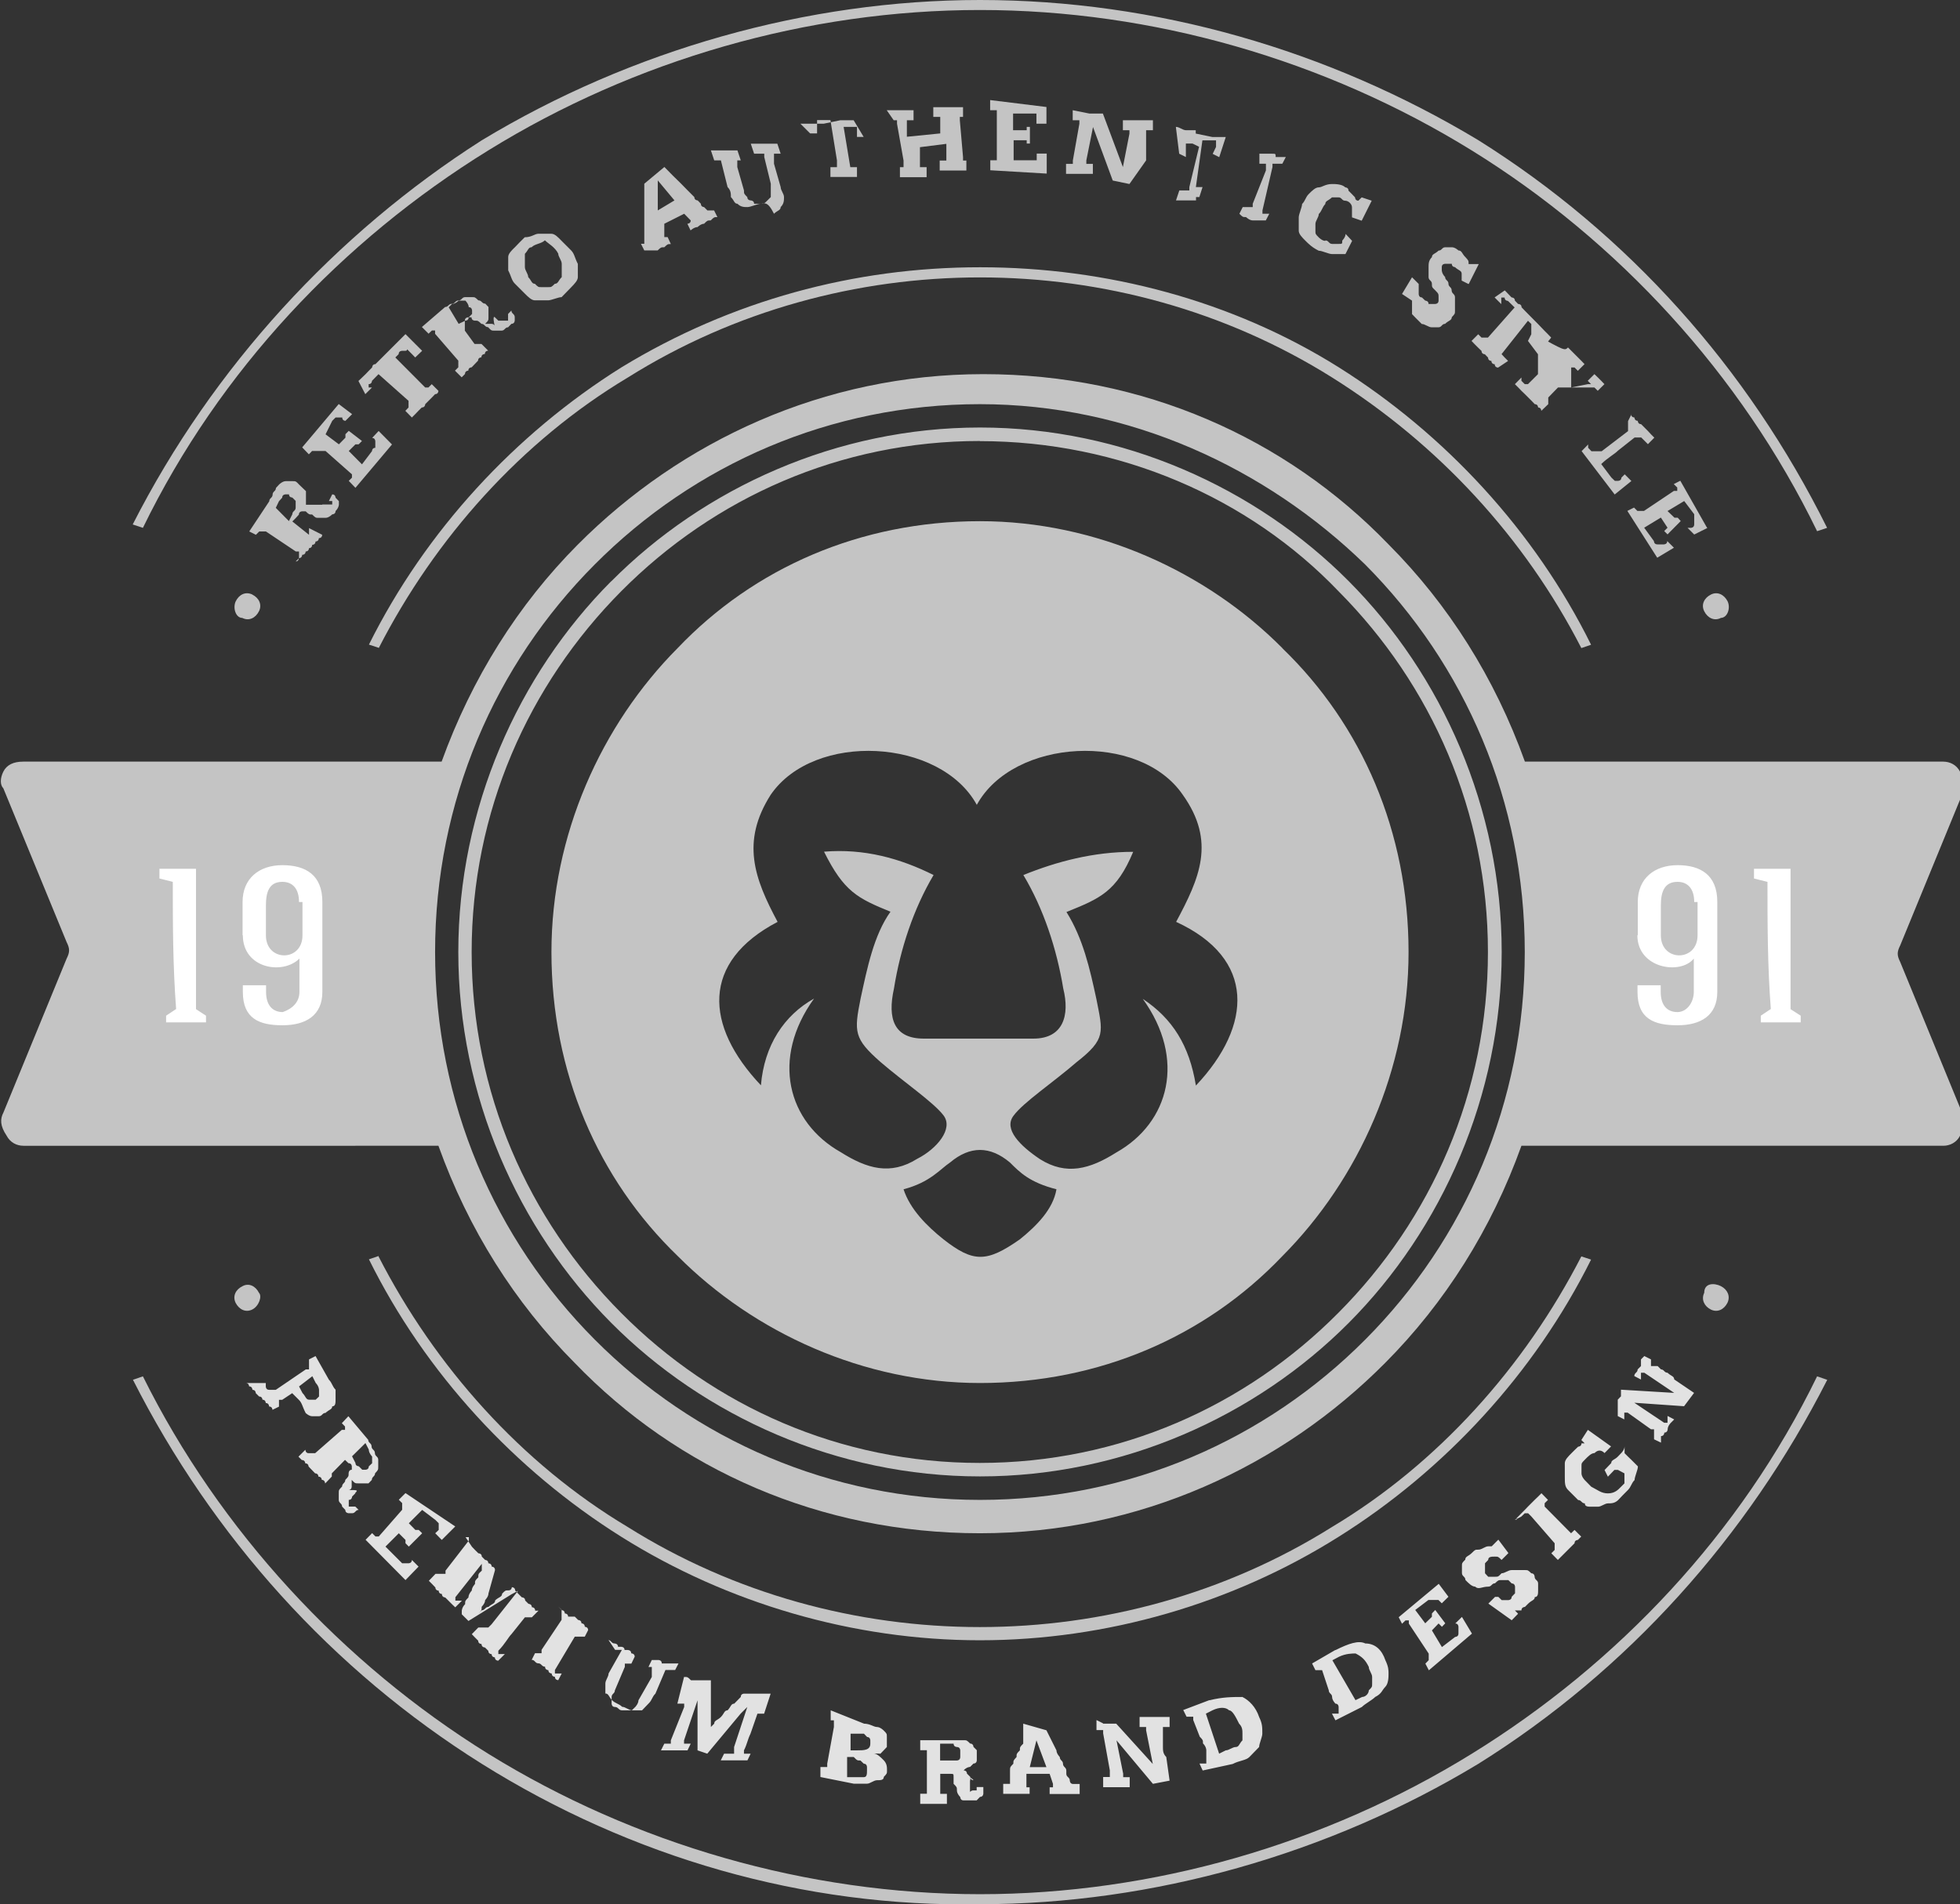 <svg xmlns="http://www.w3.org/2000/svg" width="141" height="137" fill="none"><rect width="100%" height="100%" fill="#333333" stroke="none"/><g clip-path="url(#a)"><path fill="#C4C4C4" fill-rule="evenodd" d="M70.5 29.08c-10.75 0-20.55 4.33-27.72 11.54C35.6 47.82 31.3 57.68 31.3 68.5s4.3 20.67 11.48 27.88c7.17 7.2 16.97 11.54 27.72 11.54s20.55-4.33 27.72-11.54c7.17-7.2 11.47-17.06 11.47-27.88s-4.3-20.67-11.48-27.88c-7.17-6.97-16.97-11.54-27.72-11.54zM1.67 54.8h30.1c2.17-6 5.5-11.3 9.8-15.62 7.42-7.45 17.7-12.26 29.17-12.26 11.47 0 21.75 4.57 29.16 12.26 4.3 4.32 7.64 9.6 9.8 15.62h30.1c.48 0 .96.24 1.2.72s.24.96.24 1.44l-4.54 11.06c-.24.48-.24.72 0 1.2l4.54 11.06c.24.48.24.96-.24 1.44-.24.48-.72.72-1.2.72h-30.35c-2.15 6-5.5 11.3-9.8 15.62-7.4 7.45-17.68 12.26-29.15 12.26-11.47 0-21.75-4.56-29.16-12.26-4.3-4.32-7.64-9.6-9.8-15.62H1.68c-.48 0-.95-.24-1.2-.72C0 81 0 80.52.25 80.04l4.54-11.06c.24-.48.24-.72 0-1.2L.24 56.72c-.24-.24-.24-.72 0-1.2s.72-.72 1.43-.72z" clip-rule="evenodd"/><path fill="#C4C4C4" d="M70.5 31.73c-10.04 0-19.12 4.08-25.8 10.8C38 49.28 33.93 58.42 33.93 68.5c0 10.1 4.06 19.23 10.75 25.96 6.68 6.73 15.76 10.8 25.8 10.8 10.04 0 19.12-4.07 25.8-10.8 6.7-6.73 10.76-15.87 10.76-25.96 0-10.1-4.06-19.23-10.75-25.96-6.44-6.73-15.76-10.8-25.8-10.8zm-26.53 10.1c6.7-6.74 16.25-11.07 26.53-11.07 10.28 0 19.84 4.33 26.53 11.06 6.7 6.73 11 16.34 11 26.68 0 10.33-4.3 19.95-11 26.68s-16.25 11.05-26.53 11.05c-10.28 0-19.84-4.32-26.53-11.05-6.7-6.73-11-16.35-11-26.68 0-10.34 4.3-19.95 11-26.68zM23.18 36.3h.48s0 0 .24 0v-.25s0 0-.24 0l.24-.48c.24 0 .24.24.24.24l.24.25v.24s0 .23-.24.47c0 .24-.24.24-.24.24s-.24.25-.48.25-.24 0-.48 0-.24 0-.48-.24c-.23 0-.23 0-.47-.23-.25 0-.25 0-.25 0s-.24 0-.24.24l-.23.25-.24.24 1.2.96s0 0 0-.24v-.24l.95.48s0 .24-.24.24c0 0 0 .24-.24.24 0 0 0 .24-.24.24 0 0 0 .24-.23.24 0 0 0 .24-.24.24 0 0 0 .24-.25.24 0 0 0 .24-.24.24 0 0 0 .24-.23.24l.24-.24v-.24s0 0 0-.24c0 0 0 0-.23 0l-2.15-1.44s0 0-.24 0c0 0 0 0-.24 0 0 0 0 0-.24.24l-.48-.24 1.44-2.17c0-.24.24-.24.24-.48s.24-.24.24-.48l.23-.25s.24-.24.48-.24.24 0 .48 0 .24 0 .48.25l.25.24.24.23s0 .24 0 .48c0 .25 0 .25 0 .5h.7s.24 0 .48 0zm-2.4 1.2l.25-.5c0-.23.24-.23.24-.47v-.49l-.24-.24s-.24 0-.24-.23h-.25s-.24 0-.24.24l-.23.25-.23.48.95.96zM24.38 29.08l.95.72-.48.48s-.23 0-.23-.24c0 0 0 0-.24 0 0 0 0 0-.24 0 0 0 0 0-.24.24l-.48.97.96.72.47-.48s0 0 0-.25l.24-.24.95.73-.24.24h-.23l-.48.48.95.96.72-.95s0-.24.24-.24c0 0 0 0 0-.23 0 0 0 0 0-.24 0 0 0-.24-.23-.24l.47-.5.96.97-2.63 3.12-.48-.5.23-.23s0 0 0-.24l-1.9-1.68s0 0-.25 0c0 0 0 0-.24 0 0 0 0 0-.24 0 0 0 0 0-.24 0l-.23.24-.48-.5 2.63-3.12zM25.8 27.4c.25-.24.25-.24.5-.48l.23-.24.24-.24s0-.24.24-.24c0 0 0 0 .24-.24l.96-.96.24-.24.24-.24.24-.24.24-.24 1.2 1.2-.5.48-.23-.24s0 0-.24-.24 0 0-.24 0c0 0 0 0-.24 0 0 0-.24 0-.24.24l-.24.24 2.15 2.16s0 0 .23 0l.24-.24.48.48s0 .24-.24.24c0 0 0 0-.23.24l-.24.24-.24.24s0 .24-.25.24l-.24.24-.23.24-.24.24-.47-.48.23-.24s0 0 0-.24c0 0 0 0 0-.24l-2.16-1.92-.47.48s0 .24-.24.24c0 0 0 0 0 .24 0 0 0 0 .24 0l-.48.48-.5-.96zM35.6 22.83l.25.24h.24s0 0 .23 0c0 0 0 0 .23 0 0 0 0 0 0-.24v-.24l.24-.25c0 .24.24.24.24.48s0 .24 0 .24 0 .24-.24.24l-.24.25c-.23 0-.23.24-.47.24-.25 0-.25 0-.5 0-.23 0-.23 0-.47-.25-.24 0-.24-.24-.48-.24-.24-.23-.24-.23-.48-.23 0 0-.23 0-.23-.24h-.24s-.24 0-.24.24v.72l.7.96s0 0 .25 0h.25l.48.48s-.24 0-.24.24c0 0-.25 0-.25.24 0 0-.24 0-.24.24l-.23.24-.23.24s-.24 0-.24.24c0 0-.24 0-.24.24 0 0 0 0-.24.24l-.48-.48.24-.24s0 0 0-.24c0 0 0 0 0-.24l-1.67-1.93s0 0 0-.24c0 0 0 0-.23 0 0 0 0 0-.24.23l-.48-.48 1.67-1.44c.24 0 .24-.23.48-.23s.24-.24.48-.24.24-.24.48-.24.24 0 .48 0c.23 0 .23 0 .47.23.25 0 .25.24.5.24l.23.24v.25c0 .24 0 .24 0 .48s0 .24-.24.48h.47s.24 0 .24.25c-.23-.96 0-.72 0-.72zM33 23.3l.48-.23c.24 0 .24-.24.24-.24l.24-.24v-.25s0-.24-.24-.24c0-.23-.24-.47-.24-.47h-.48s-.24.24-.48.24l-.24.24.72 1.2zM37.76 17.07c.48 0 .72-.25.96-.25.23 0 .7 0 .95 0 .24 0 .48.25.72.5.23.23.47.47.7.7.24.25.24.5.48.97 0 .23 0 .7 0 .95 0 .24-.24.48-.47.72-.23.24-.47.48-.7.72-.25 0-.73.23-.97.23s-.7 0-.95 0c-.24 0-.48-.24-.72-.48s-.48-.48-.72-.72-.24-.48-.48-.96c0-.24 0-.48 0-.96 0-.23.24-.47.48-.7.24-.25.48-.5.72-.73zm.48.72c-.24 0-.24.23-.48.47 0 .24 0 .24 0 .48s0 .48 0 .48c0 .24.24.48.24.72.24.24.24.48.48.48.24.24.24.24.47.24.24 0 .24 0 .48 0s.24 0 .48-.24c.25 0 .25-.24.5-.48 0-.24 0-.24 0-.48s0-.48 0-.48c0-.25-.25-.5-.25-.73-.24-.48-.72-.72-.96-.96-.25.25-.72.25-.96.5zM47.8 12.02c.47.48.7.72 1.2 1.2.23.24.23.24.47.48.24.24.24.24.48.48 0 .24.24.24.24.24l.23.24c0 .24.23.24.23.24l.24.24s0 0 .24 0h.24l.24.48c-.24 0-.24 0-.48.24-.24 0-.24 0-.48.24-.23 0-.47.24-.47.24-.25 0-.5.24-.5.24l-.23-.48s.24 0 .24-.24l-.47-.48-1.43.72s0 0 0 .24v.72s0 0 .24 0l.23.5c-.23 0-.23 0-.47.23-.24 0-.24 0-.48.23h-.96l-.24-.48h.24s0 0 0-.24v-.24s0-.24 0-.48 0-.24 0-.48 0-.24 0-.48 0-.24 0-.48 0-.24 0-.48 0-.24 0-.48v-.96l1.44-1.2zm-.48 3.12l1.2-.72-1.2-1.44v2.16zM51.14 10.82c.24 0 .24 0 .48 0h1.43l.24.72h-.25s0 0 0 .24c0 0 0 0 0 .24l.48 1.68c0 .24 0 .24.24.48 0 .24.24.24.24.24s.25 0 .25.24c.24 0 .24 0 .48 0s.24 0 .48-.24l.24-.24s0-.24 0-.48 0-.24 0-.48l-.47-1.92s0 0 0-.24c0 0 0 0-.24 0 0 0 0 0-.24 0h-.25l-.24-.72s0 0 .25 0h.71s0 0 .23 0h.72l.24.72h-.48s0 0 0 .24c0 0 0 0 0 .24 0 0 0 0 0 .24l.48 1.68c0 .24.24.48.24.72s0 .48-.24.72c0 .24-.24.24-.48.48-.48-.96-.7-.72-.95-.72-.24 0-.72.24-.96.24s-.48 0-.72-.24c-.23 0-.23-.24-.47-.48 0-.24 0-.48-.24-.72l-.48-1.92s0 0-.24 0h-.24l-.24-.72zM57.6 8.9c.23 0 .47 0 .7 0h.96l1.2-.25h.95l.72 1.2h-.48v-.72s0 0-.24 0h-.72l.48 2.9s0 0 .24 0h.24v.7h-1.91v-.7h.47s0 0 0-.25c0 0 0 0 0-.24l-.47-2.9h-.72s0 0-.24 0c0 0 0 0 0 .25 0 0 0 0 0 .23 0 0 0 0 0 .24 0 0 0 0 0 .24h-.5l-.7-.7zM63.8 7.93c.25 0 .25 0 0 0 .25 0 .5 0 .5 0h.46s0 0 .24 0h.72v.72h-.48s0 0 0 .24v.95l2.4-.24v-.95s0 0 0-.24c0 0 0 0-.25 0h-.25v-.7c.24 0 .48 0 .72 0s.48 0 .48 0 0 0 .24 0h.7v.7h-.23s0 0 0 .25l.23 2.65v.24h.24v.72h-.95c-.25 0-.5 0-.5 0-.23 0-.23 0-.47 0v-.72h.48s0 0 0-.24v-.96l-1.9.24v1.44s0 0 .24 0h.24v.72h-1.92v-.72H65s0 0 0-.24c0 0 0 0 0-.24l-.47-2.65s0 0 0-.25h-.24l-.5-.72zM75.28 7.7v1.2h-.72V8.4s0 0 0-.23c0 0 0 0-.24 0h-1.44v1.2h.73s0 0 .25 0c0 0 0 0 0-.24h.23v1.2h-.23v-.24s0 0-.24 0h-.7v1.44h1.42s0 0 .24 0c0 0 0 0 0-.24v-.24h.72v1.44l-4.06-.24v-.72h.24s0 0 .23 0c0 0 0 0 0-.24 0 0 0 0 0-.24V8.4s0 0 0-.23c0 0 0 0 0-.24 0 0 0 0-.24 0h-.24V7.2l4.06.5zM78.4 8.17c.23 0 .23 0 0 0 .23 0 .23 0 .46 0h.24s0 0 .24 0l1.44 3.85.47-2.4s0 0 0-.25c0 0 0 0-.23 0h-.24v-.72c.24 0 .24 0 .47 0 .24 0 .24 0 .48 0 0 0 0 0 .24 0 0 0 0 0 .24 0 0 0 0 0 .25 0 .24 0 .24 0 .48 0v.72h-.49s0 0 0 .24c0 0 0 0 0 .25 0 0 0 .24 0 .48s0 .5 0 .5c0 .23 0 .47 0 .7l-1.2 1.7-1.2-.25-1.42-3.85-.48 2.4v.25s0 0 .24 0h.23v.72c-.24 0-.24 0-.48 0s-.24 0-.48 0h-.97v-.72h.49s0 0 0-.24l.47-2.65v-.25s0 0-.24 0h-.24v-.72l1.2.24zM84.6 9.13c.24 0 .48.24.72.24h.7c0 .24 0 .24 0 .24l1.2.25h.96l-.47 1.45-.47-.24.24-.5v-.23s0 0 0-.24c0 0 0 0-.24 0h-.74l-.47 3.36s0 0 .24 0h.24l-.23.72h-.24c0 .24 0 .24 0 .24H84.6l.24-.72h.48s0 0 .24 0c0 0 0 0 0-.24l.7-2.9-.47-.23h-.24s0 0-.24 0c0 0 0 0 0 .24 0 0 0 0 0 .25 0 0 0 0 0 .24 0 0 0 0 0 .24l-.48-.24-.24-1.93zM90.57 11.06h.96c.24 0 .24 0 .24.24h.73l-.25.48h-.47s0 0-.24 0c0 0 0 0 0 .24l-.72 3.12s0 0 0 .24c0 0 0 0 .25 0h.24l-.25.48h-.94c-.24 0-.48-.24-.48-.24-.24 0-.24 0-.48-.24l.24-.48h.48s0 0 .24 0c0 0 0 0 0-.24l.95-2.4s0 0 0-.24c0 0 0 0 0-.24 0 0 0 0-.24 0h-.23v-.72zM95.35 17.3c.24 0 .24.25.48.25s.24 0 .48 0c.25 0 .25 0 .25-.24 0 0 .24-.24.24-.48l.47.5-.48.95c-.25 0-.73 0-.97 0s-.7-.24-.95-.24c-.48-.24-.72-.48-.96-.72s-.48-.48-.48-.72 0-.48 0-.96c0-.24.24-.72.24-.96.24-.24.24-.48.48-.72s.48-.48.72-.48.47-.24.95-.24c.24 0 .72 0 .96.24 0 0 .23 0 .23.24l.24.24.23.24s0 .24.24.24l.24-.24.72.24-.72 1.44-.7-.24c0-.24 0-.48 0-.72s-.25-.48-.5-.48c-.23 0-.23-.24-.47-.24-.23 0-.23 0-.47 0-.24.24-.48.24-.48.48-.23.24-.23.48-.47.72 0 .24-.24.48-.24.72s0 .48 0 .48c0 .24 0 .24.24.48 0 0 .24.25.47.25zM105.63 20.43l-.48-.24c0-.25 0-.5 0-.5 0-.23-.24-.23-.48-.47 0 0-.23 0-.23-.24h-.48s-.24 0-.24.23v.24s0 .24.24.48c0 .24.24.24.24.48s.23.24.23.48c0 .25.24.25.24.5 0 .23 0 .23 0 .47 0 .24 0 .24 0 .48s0 .24-.23.48c0 .24-.24.24-.48.48-.24 0-.24.25-.48.25s-.48 0-.48 0c-.24 0-.48-.24-.72-.24l-.23-.23-.24-.24-.23-.24v-.97l-.72-.48.72-1.2.48.48s0 0 0 .24v.49s0 .24.23.24l.24.23s.24 0 .24.24h.48s.24 0 .24-.24v-.24c0-.25 0-.25-.24-.5-.24-.23-.24-.23-.24-.47 0-.24-.24-.24-.24-.48s0-.48 0-.72 0-.48.24-.72c0-.23.24-.23.48-.47.24 0 .24-.24.48-.24s.48 0 .48 0c.23 0 .47.23.47.23.25 0 .25.24.5.48.23.25.23.25.23.5 0 0 0 0 .24 0 0 0 0 0 .24 0 .25 0 0 0 .25 0l-.72 1.43zM108.26 20.9c.24.25.24.25.48.5 0 0 .24 0 .24.23l.23.24c.02 0 .25 0 .25.24 0 0 0 0 .24.25l.95.96.24.25.23.24.24.24.23.24-.95 1.2-.72-.96.24-.48s0 0 0-.25c0 0 0 0 0-.25 0 0 0 0 0-.24l-.24-.23-1.9 2.4s0 0 .23.25l.24.24-.72.48s-.24 0-.24-.24c0 0-.24 0-.24-.24 0 0-.24 0-.24-.24l-.23-.24s-.24 0-.24-.24l-.25-.24-.24-.24-.23-.24.48-.48.24.24h.23s0 0 .23 0l1.92-2.17-.48-.47s-.24 0-.24-.24c0 0 0 0-.24 0 0 0 0 0 0 .23 0 0 0 0 0 .24l-.48-.48.72-.5zM112.8 25c.24 0 .24 0 0 0 .24.24.24.24.24.24l.24.24.24.24.24.24.23.24-.48.48-.24-.24s0 0-.24 0c0 0 0 0 0 .24v.96s0 0 0 .24l1.2-.24h.23s0 0-.24-.24l.48-.48.25.24.24.24.23.24-.48.48s0 0-.24-.24c0 0 0 0-.23 0H114c-.24 0-.24 0-.48 0s-.24 0-.48 0-.24 0-.48 0-.24 0-.24 0h-.24l-.7.72s0 0 0 .24v.24l-.5.48s0-.24-.23-.24c0 0 0-.24-.24-.24l-.23-.24-.24-.24s0 0-.24-.24l-.25-.24-.23-.24s0 0-.24-.24l.47-.48v.24s0 0 .24.24c0 0 0 0 .23 0l.72-.72v-.48c0-.24 0-.24 0-.48s0-.24 0-.48 0-.24 0-.24v-.48s0 0 0-.24c0 0 0 0 0-.24 0 0 0 0-.24-.24 2.16 1.2 2.16 1.2 2.4.96zM117.34 29.8c0 .24.24.24.24.24s0 .24.24.24c0 0 0 .24.24.24l.24.24.24.24.23.25.24.24-.46.47-.24-.24s0 0-.24-.24c0 0 0 0-.24 0 0 0 0 0-.24 0l-1.2.95c-.23.24-.7.48-1.2.96l.73.97s0 0 .25.24h.23s.24 0 .24-.23l.24-.24.48.48-1.2.97-2.38-3.12.47-.48v.24s0 0 .24.25c0 0 0 0 .24 0 0 0 0 0 .25 0 0 0 0 0 .24 0l1.9-1.45s0 0 0-.24c0 0 0 0 0-.24v-.24l.24-.48zM122.84 37.98l-.96.48-.48-.48h.24s.24 0 .24-.25c0 0 0 0 0-.24 0 0 0 0 0-.25 0 0 0 0 0-.24l-.72-.95-1.2.72.5.48s0 0 .23 0l.22.24-.95.96-.24-.24s0 0 .24-.24l-.48-.73-1.2.73.7.96s0 .24.25.24c0 0 0 0 .24 0 0 0 0 0 .23 0 0 0 .24 0 .24-.24l.48.48-1.2.72-2.15-3.37.48-.24.24.24s0 0 .24 0c0 0 0 0 .24 0l2.15-1.44s0 0 .24 0c0 0 0 0 0-.24l-.25-.25.47-.24 1.92 3.38z"/><path fill="#C4C4C4" fill-rule="evenodd" d="M123.8 44.46c-.48.25-.96 0-1.2-.48s0-.96.48-1.2c.47-.24.95 0 1.2.48.23.48 0 1.2-.5 1.2zM18.15 42.78c.48.24.72.72.48 1.2s-.72.73-1.2.48c-.47 0-.7-.72-.47-1.2.24-.48.7-.72 1.2-.48zM9.56 37.74l.72.24c5.5-11.3 14.34-20.67 24.85-27.16C45.65 4.32 58.07.72 70.5.72c12.43 0 24.85 3.6 35.37 10.1 10.52 6.5 19.36 16.1 24.85 27.4l.72-.24c-5.73-11.54-14.34-21.16-25.1-27.9C95.6 3.62 83.18 0 70.5 0 58.07 0 45.4 3.6 34.65 10.1 24.15 16.8 15.3 26.43 9.55 37.73zm17.68 8.9c4.07-7.94 10.28-14.9 17.93-19.48 7.65-4.8 16.5-7.2 25.33-7.2 8.84 0 17.68 2.4 25.33 7.2 7.65 4.8 13.86 11.54 17.93 19.47l.7-.24c-4.05-8.18-10.5-15.15-18.15-19.96-7.64-4.8-16.72-7.2-25.8-7.2-9.08 0-17.92 2.4-25.8 7.2-7.66 4.8-14.1 11.78-18.17 19.95l.7.23z" clip-rule="evenodd"/><path fill="#E2E2E2" d="M23.66 99.27c.24.24.24.48.48.72 0 .23 0 .47 0 .7 0 .25 0 .5-.24.5 0 .23-.24.23-.48.47-.24 0-.24.24-.48.24s-.24 0-.48 0c-.23 0-.47-.23-.47-.23-.25-.48-.25-.72-.5-.96l-.47-.47-.72.48s0 0-.23 0c0 0 0 0 0 .25v.24l-.47.23s0-.24-.24-.24c0 0 0-.25-.24-.25 0 0 0-.24-.24-.24 0 0 0-.23-.24-.23l-.24-.24s0-.24-.24-.24c0 0 0-.25-.24-.25 0 0 0-.24-.24-.24h1.44v.25s0 .24.24.24c0 0 0 0 .24 0 0 0 0 0 .24 0L22 98.53s0 0 .23 0c0 0 0 0 0-.24 0 0 0 0 0-.24v-.24l.47-.24.96 1.7zm-2.15.48l.25.48c.24.24.24.48.48.48.23 0 .47 0 .47 0l.24-.23V100s0-.25-.24-.5l-.24-.48-.95.73zM25.57 107.44l-.24.24s0 .24-.24.24c0 0 0 0 0 .24 0 0 0 0 0 .24 0 0 0 0 .23 0h.24l.24.24c-.23 0-.23.24-.47.24h-.24s-.25 0-.25-.24l-.23-.24c0-.24-.24-.24-.24-.48s0-.24 0-.48 0-.24.24-.48c0-.24.23-.24.23-.48.24-.25.24-.25.24-.48 0 0 0-.25.23-.25v-.24s0-.23-.24-.23l-.25-.24-.95.97s0 0 0 .23l-.48.5s0-.26-.24-.26c0 0 0-.23-.24-.23 0 0 0-.24-.24-.24l-.24-.25-.23-.24s0-.23-.24-.23c0 0 0-.24-.25-.24 0 0 0 0-.24-.24l.5-.5s0 .25.23.25c0 0 0 0 .23 0 0 0 0 0 .24 0l1.92-1.68s0 0 .23 0c0 0 0 0 0-.24 0 0 0 0-.23-.24l.47-.5 1.43 1.7c0 .23.24.23.24.47 0 .24.24.24.24.48s.24.24.24.48 0 .24 0 .48c0 .25 0 .25-.23.5 0 .23-.23.23-.23.47l-.24.25h-.24c-.25 0-.25 0-.5 0-.23 0-.23 0-.47-.25v.49s0 .24-.24.24c.7 0 .7 0 .47.24zm-.24-2.65l.24.47c0 .24.24.24.24.24l.25.25h.24s.23 0 .23-.24l.24-.23v-.48s-.24-.25-.24-.5l-.24-.47-.97.96zM32.74 109.84l-.96.96-.47-.48.25-.24s0 0 0-.24c0 0 0 0 0-.24 0 0 0 0-.24-.24l-.95-.72-.96.96.47.48s0 0 .24 0l.25.24-.96.96-.24-.24s0 0 0-.24l-.48-.48-.96.96.96.96s0 0 .24.24c0 0 0 0 .24 0 0 0 0 0 .23 0 0 0 .23 0 .23-.24l.48.48-.94.97-2.87-2.9.47-.48.24.24s0 0 .24 0l1.68-1.92s0 0 0-.24c0 0 0 0 0-.24l-.24-.24.48-.48 3.58 2.4zM33.94 111.28s.23 0 0 0c.23.24.23.24.23.24l.24.24s.25 0 .25.24c0 0 0 0 .24.24 0 0 .23 0 .23.24 0 0 .24 0 .24.24 0 0 .24 0 .24.25l-.47 1.68c0 .24-.24.48-.24.48 0 .24-.25.48-.25.48 0 .25 0 .25-.24.5l.25-.25c.24 0 .24-.24.48-.24.24-.23.48-.23.48-.47.25-.24.5-.24.5-.48.23-.24.23-.24.46-.24.24 0 .24-.23.24-.23s.24 0 .24.24l.24.25.24.24s.24 0 .24.23c0 0 0 0 .24.24 0 0 .24 0 .24.24 0 0 .24 0 .24.25 0 0 0 0 .24 0l-.48.48H38s0 0-.24 0l-.96 1.2c-.24.24-.47.72-.95 1.2 0 0 0 0 0 .24 0 0 0 0 .24 0h.23l-.48.48s-.24 0-.24-.24c0 0-.23 0-.23-.23 0 0-.24 0-.24-.24l-.24-.24s-.25 0-.25-.25c0 0-.24 0-.24-.24 0 0 0 0-.23-.23 0 0 0 0-.23-.24l.47-.48h.25s0 0 .24 0c0 0 0 0 .23 0 0 0 0 0 .24-.24l1.9-2.4-.47.25-3.1 1.92-.48-.48v-.25s0-.24.24-.48c0-.24 0-.24.24-.48 0-.25.24-.5.24-.5 0-.23.23-.47.23-.47 0-.24 0-.24.24-.48 0-.25 0-.25.25-.48v-.49l-1.9 2.4s0 0 0 .25c0 0 0 0 .23 0h.24l-.48.48s0 0-.24-.23c0 0 0 0-.24-.24 0 0 0 0-.24-.24 0 0-.24 0-.24-.25 0 0-.23 0-.23-.24 0 0-.24 0-.24-.23 0 0 0 0-.23-.24 0 0 0 0-.24-.24l.48-.5h.48s0 0 .24 0c0 0 0 0 0-.23l1.68-2.17s0 0 0-.24h-.24l.48.72zM40.4 115.85s.23 0 .23.24c0 0 .24 0 .24.23h.24s0 0 .24 0l.24.24s.24 0 .24.24c0 0 .24 0 .24.25 0 0 .24 0 .24.24l-.24.47h-.48s0 0-.24 0l-1.43 2.4s0 0 0 .25c0 0 0 0 .25 0h.24l-.25.48s-.24 0-.24-.24c0 0-.23 0-.23-.24 0 0-.24 0-.24-.24 0 0-.24 0-.24-.25-.25 0-.25-.24-.48-.24-.24 0-.24-.25-.48-.25l.24-.48h.24s0 0 .23 0c0 0 0 0 0-.24l1.44-2.16s0 0 0-.24c0 0 0 0 0-.24 0 0 0 0 0-.25 0 0 0 0-.25-.24l.24.25zM43.73 118c.24 0 .24.25.48.25 0 0 .25 0 .25.24h.24s.23 0 .23.23h.24s.24 0 .24.24c0 0 .25 0 .25.24l-.24.5h-.23s0 0-.24 0c0 0 0 0 0 .23l-.72 1.7c0 .23-.23.23-.23.47 0 .24 0 .24 0 .48 0 0 0 .24.24.24.25 0 .25.24.5.24.23 0 .23 0 .47 0h.24l.25-.24s.23-.24.23-.48l.96-1.68s0 0 0-.24c0 0 0 0 0-.25 0 0 0 0 0-.23 0 0 0 0-.24 0l.24-.5s0 0 .24 0h.24s.24 0 .24.25h.24s0 0 .24 0c0 0 0 0 .23 0h.49l-.24.47h-.46s0 0-.24 0l-.72 1.7c-.24.23-.24.47-.48.7-.24.25-.24.25-.48.5-.24 0-.47 0-.7 0-.25 0-.5-.25-.73-.25-.25-.24-.5-.24-.73-.48-.24-.24-.24-.48-.48-.48 0-.24 0-.48 0-.72s.23-.48.23-.72l.96-1.7s0 0-.25 0h-.24l-.47-.7zM49.23 120.66s.24 0 0 0c.24 0 .24 0 .48.24h1.43v1.68c0 .24 0 .48 0 .72s0 .48 0 .48c0 .24 0 .24 0 .48l.24-.24c0-.24.24-.24.48-.48s.24-.48.48-.48c.24-.24.24-.48.48-.48.23-.24.23-.24.47-.48 0-.24.23-.24.23-.24h1.68s0 0 .24 0l-.47 1.44h-.48l-.5 1.44c-.23.48-.23.72-.47 1.2 0 0 0 0 0 .24 0 0 0 0 .24 0H54l-.23.48h-1.92l.24-.48h.48s0 0 .24 0c0 0 0 0 0-.24 0 0 0 0 0-.24l.95-2.88-.48.48-2.4 2.88-.7-.24v-.24c0-.24 0-.24 0-.48s0-.24 0-.48 0-.48 0-.48c0-.24 0-.48 0-.48 0-.24 0-.48 0-.48 0-.24 0-.24 0-.48s0-.24 0-.24v-.24l-.97 2.88s0 0 0 .24c0 0 0 0 .24 0h.24l-.23.48h-1.91l.24-.48h.47s0 0 0-.24l.96-2.4s0 0 0-.24c0 0 0 0-.24 0h-.25l.48-1.92zM62.14 124.02c.47 0 .7.24.95.24.23 0 .47.24.47.24.24.24.24.24.24.48s0 .24 0 .48v.24l-.23.24-.24.25c0-.02-.24-.02-.48-.02.24 0 .48.24.72.48.24.25.24.5.24.73 0 .23 0 .23-.23.47 0 .24-.24.24-.48.24-.25 0-.5.25-.73.25-.23 0-.47 0-.95 0l-2.4-.48v-.72h.49s0 0 0-.24l.48-2.64s0 0 0-.24c0 0 0 0 0-.24 0 0 0 0-.23 0v-.72l2.4.96zm-1.2 3.85h.48c.24 0 .48 0 .72 0 .23 0 .23-.24.23-.48 0-.25 0-.25 0-.25s0-.24-.23-.24l-.24-.23c-.24 0-.24 0-.48-.25h-.48v1.45zm.24-1.93h.48c.48 0 .95 0 .95-.48v-.24s0-.24-.23-.24l-.23-.24s-.24 0-.48 0h-.48v1.2zM69.78 128.1v.49s0 0 0 .23c0 .24 0 0 .24 0h.24v-.24h.48c0 .23 0 .23 0 .47 0 0 0 .24-.24.24l-.24.25s-.24 0-.48 0-.24 0-.47 0c-.23 0-.23-.24-.23-.24s-.24-.23-.24-.47c0-.24 0-.24-.24-.48 0-.24 0-.24 0-.48s0-.24-.25-.24h-.71v1.2s0 0 0 .24c0 0 0 0 .24 0h.24v.72H66.2v-.73h.24s0 0 .24 0c0 0 0 0 0-.24v-2.65s0 0 0-.24c0 0 0 0-.24 0h-.24v-.72h2.15c.24 0 .24 0 .48 0s.24 0 .48 0 .24 0 .48.24c.24 0 .24.24.24.24l.24.24c0 .24 0 .24 0 .48 0 .25 0 .25 0 .25s0 .23-.24.23l-.24.24s-.24 0-.47.25c0 0 .24 0 .24.23 0 0 0 0 .24.24 0 0 0 .24.24.24-.24-.23-.24-.23-.24 0zm-2.15-1.43h.48c.25 0 .25 0 .5 0h.23s.24 0 .24-.25v-.24c0-.24 0-.24 0-.24s0-.24-.24-.24c0 0-.24 0-.24-.24-.25 0-.25 0-.5 0h-.47v1.2zM75.28 124.5c.24.48.48.96.72 1.44 0 .24.24.48.24.48 0 .25.23.25.23.48 0 .25.24.25.24.5v.23c0 .24.25.24.25.48 0 0 0 .25.24.25 0 0 0 0 .23 0h.24v.72c-.24 0-.24 0-.48 0-.25 0-.25 0-.5 0-.23 0-.46 0-.46 0-.24 0-.48 0-.72 0v-.48h.24s0 0 0-.25l-.24-.72h-1.67s0 0 0 .24v.73s0 0 .23 0v.47c-.23 0-.23 0-.47 0-.23 0-.23 0-.47 0h-.96v-.72h.24s0 0 .25 0c0 0 0 0 0-.24v-.23s0-.24 0-.48c0-.25 0-.25.24-.5 0-.23 0-.23.23-.48 0-.24 0-.24.24-.48 0-.24 0-.24.24-.48 0-.24 0-.24 0-.48v-.96l1.68.48zm-1.2 2.65h1.2l-.72-1.93-.48 1.93zM79.34 124.02s.24 0 0 0c.24 0 .24 0 0 0 .24 0 .24 0 .48 0h.24s0 0 .24 0l2.63 2.9-.48-2.42s0 0 0-.24c0 0 0 0-.24 0h-.23v-.72c.24 0 .24 0 .48 0s.24 0 .48 0c0 0 0 0 .24 0 0 0 0 0 .24 0 0 0 0 0 .24 0s.24 0 .48 0v.72h-.48s0 0 0 .24c0 0 0 0 0 .24 0 0 0 .24 0 .48s0 .48 0 .48c0 .24 0 .48.24.72l.24 1.7-1.2.23-2.62-3.13.48 2.4v.25s0 0 .24 0h.23v.72c-.23 0-.23 0-.47 0-.24 0-.24 0-.48 0h-.96v-.73h.48s0 0 0-.24c0 0 0 0 0-.24l-.48-2.66v-.24s0 0-.24 0h-.24v-.72l.48.24zM87 122.34c.95-.24 1.66-.24 2.38-.24.48.24.96.72 1.2 1.44.23.48.23.72.23 1.2 0 .24-.23.72-.23.96-.23.24-.47.48-.7.72-.25.25-.73.25-1.2.5l-2.16.47-.23-.5h.49s0 0 0-.23c0 0 0 0 0-.25 0 0 0 0 0-.23v-.26s0-.24-.24-.48c0-.24 0-.24-.23-.48l-.47-1.2s0 0 0-.24c0 0 0 0-.24 0h-.24l-.24-.48 1.9-.72zm.7 3.84l.48-.24c.24 0 .48-.24.72-.24s.24-.24.48-.48c0-.24 0-.48 0-.48 0-.24 0-.48-.24-.72-.24-.48-.48-.96-.72-.96-.24-.24-.7-.24-1.2 0l-.47.24.96 2.9zM96.07 118.73c.96-.48 1.67-.72 2.15-.48.72 0 1.2.48 1.44 1.2.23.48.23.72.23.97 0 .24 0 .72-.24.96s-.24.48-.72.72c-.24.24-.72.48-.96.72l-1.9.96-.25-.48h.24s0 0 .24 0c0 0 0 0 0-.24 0 0 0 0 0-.24 0 0 0-.24-.23-.24 0 0-.24-.24-.24-.48s-.24-.24-.24-.48l-.48-1.45s0 0-.24 0h-.24l-.24-.48 1.67-.97zm1.44 3.6l.48-.23c.24 0 .48-.24.48-.48.24-.24.24-.24.24-.48s0-.48 0-.48c0-.24-.24-.48-.24-.72-.24-.5-.48-.73-.95-.97-.23 0-.7 0-1.2.24l-.47.25 1.68 2.9zM103.48 113.93l.72.96-.48.47-.24-.24s0 0-.24 0c0 0 0 0-.24 0 0 0 0 0-.24 0l-.95.72.72.96.48-.47s0 0 0-.24l.24-.25.72.96-.24.25s0 0-.24-.24l-.48.5.72 1.2.95-.73s.24 0 .24-.24c0 0 0 0 0-.24 0 0 0 0 0-.25 0 0 0-.24-.23-.24l.48-.47.72 1.2-3.1 2.64-.25-.48.24-.25s0 0 0-.24c0 0 0 0 0-.23l-1.43-2.16s0 0 0-.23c0 0 0 0-.24 0l-.25.24-.24-.47 2.88-2.4zM108.5 111.76l-.48.48c-.24-.24-.24-.24-.48-.24s-.48 0-.48.24l-.23.24v.72l.23.25s.24 0 .48 0 .24 0 .48-.25c.24 0 .48-.23.72-.23s.24 0 .48 0c.23 0 .23 0 .47 0 .23 0 .23 0 .47.23.24 0 .24.25.24.25 0 .24.25.24.25.48s0 .24 0 .48c0 .25 0 .5-.24.5 0 .23-.23.23-.47.47l-.24.24s-.25 0-.25.25h-.47l.23.24-.46.47-1.68-1.2.48-.48s0 0 .24 0l.24.23h.48s.24 0 .24-.24l.24-.25v-.47s0-.24-.24-.24l-.24-.24s-.24 0-.48 0-.24 0-.48.23c-.24 0-.24.24-.48.24-.47 0-.7.24-.95 0-.23 0-.47-.24-.7-.48 0-.25-.25-.25-.25-.5 0-.23 0-.23 0-.48 0-.24 0-.24.24-.48 0-.24.23-.24.47-.48.24-.24.24-.24.48-.24s.48-.24.7-.24c0 0 0 0 .25 0 0 0 0 0 .24-.24 0 0 0 0 .24-.24l.72.96zM108.98 109.36c.23 0 .23-.24 0 0 .23-.24.23-.24.47-.48 0 0 0 0 .24-.24 0 0 0 0 .23-.24l.24-.24.24-.24.25-.24.24-.24.47.48s0 0-.24.24c0 0 0 0 0 .24l1.9 1.92s0 0 .25-.24l.48.48-.24.24s-.24 0-.24.24l-.24.24-.24.24c-.24.24-.24.24-.48.48l-.24.24-.47-.48s0 0 .24-.24c0 0 0 0 0-.24 0 0 0 0 0-.24l-1.67-1.92s0 0-.24-.24c0 0 0 0-.24 0 0 0 0 0-.25.24l-.47.24zM115.9 104.07l-.47.48c-.24-.24-.48-.24-.72 0-.23 0-.47.24-.7.48-.24.24-.24.24-.24.48 0 .25 0 .5 0 .5 0 .24.23.48.23.48.23.24.23.24.47.48.48.24.72.48 1.2.48s.72-.24.95-.48l.24-.24v-.48s0 0 0-.24l-.47-.25c-.02 0-.02 0-.25 0 0 0 0 0-.24.25l-.23.24-.24-.48c.24-.25.24-.25.48-.5 0-.23.25-.23.48-.47l.24-.25s.24-.24.24-.48v.24s0 0 0 .25c0 0 0 0 .24.24l.24.23.24.24.24.24c0 .25-.24.74-.24.98-.24.24-.24.48-.48.72s-.48.48-.7.72c-.25.24-.5.24-.73.24-.24 0-.48.24-.72.24s-.48 0-.48 0c-.24 0-.47 0-.47-.24-.24 0-.24-.24-.48-.24-.24-.24-.48-.48-.72-.72s-.24-.48-.24-.96c0-.24 0-.48 0-.97 0-.24.24-.48.48-.72l.24-.24.24-.23s.24 0 .24-.24h.23l-.24-.24.47-.73 1.68 1.2zM116.39 100.7c.22-.23.22-.23-.02 0 .24-.23.24-.23.24-.23s0 0 0-.24c0 0 0 0 0-.24l3.83.23-2.15-1.45s0 0-.24 0c0 0 0 0 0 .24v.25l-.48-.25c0-.24.24-.24.24-.48l.24-.24s0 0 0-.24c0 0 0 0 0-.24l.24-.24.48.24v.48s0 0 .23 0c0 0 0 0 .25 0l.24.24c.23 0 .23.24.47.24.24.24.48.24.48.48l1.43.97-.72.96-3.58-.25 2.15 1.44s0 0 .24 0c0 0 0 0 0-.25v-.24l.48.25-.24.24s-.23.23-.23.47c0 0 0 .24-.24.24 0 0 0 .25-.24.25v.24s0 0 0 .23l-.5-.24v-.49s0 0 0-.23c0 0 0 0-.22 0l-1.68-1.2s0 0-.24 0c0 0 0 0 0 .24v.25l-.47-.24v-1.2z"/><path fill="#C4C4C4" fill-rule="evenodd" d="M123.8 92.54c.47.24.7.72.47 1.2-.24.48-.72.72-1.2.48-.47-.24-.7-.72-.47-1.2 0-.72.72-.72 1.2-.48zM18.15 94.22c-.48.24-.95 0-1.2-.48-.23-.48 0-.96.5-1.2.46-.25.94 0 1.18.48.24.24 0 .96-.48 1.2zM27.24 90.37l-.7.24c4.05 8.18 10.5 15.16 18.15 19.96 7.64 4.8 16.72 7.45 25.8 7.45 9.08 0 18.16-2.63 25.8-7.44 7.66-4.8 14.1-11.78 18.17-19.95l-.7-.23c-4.08 7.93-10.3 14.9-17.94 19.47-7.65 4.8-16.5 7.2-25.33 7.2-8.84 0-17.68-2.4-25.33-7.2-7.65-4.57-13.86-11.54-17.93-19.47zm-17.68 8.9c5.73 11.3 14.34 20.9 25.1 27.64 10.75 6.73 23.17 10.34 35.84 10.1 12.43 0 25.1-3.6 35.85-10.1 10.75-6.72 19.36-16.34 25.1-27.63l-.73-.25c-5.5 11.3-14.33 20.67-24.85 27.16-10.52 6.5-22.94 10.1-35.37 10.1-12.43 0-24.85-3.6-35.37-10.1-10.5-6.5-19.36-16.1-24.85-27.16l-.72.25z" clip-rule="evenodd"/><path fill="#fff" d="M12.43 63.45l-.96-.24v-.7c.96 0 1.67 0 2.63 0 0 3.36 0 6.72 0 10.1l.72.47v.48c-.96 0-2.15 0-2.87 0v-.48l.72-.48c-.24-3.14-.24-6.26-.24-9.15zM17.45 67.3v-2.4c0-1.7 1.2-2.65 2.86-2.65 1.7 0 2.88.72 2.88 2.64 0 2.16 0 4.32 0 6.48 0 1.7-1.2 2.4-2.87 2.4-1.66 0-2.85-.47-2.85-2.4v-.48h1.67v.48c0 .97.48 1.45 1.2 1.45.7-.24 1.2-.72 1.2-1.45 0-.96 0-1.44 0-2.4-1.2 1.2-4.07.72-4.07-1.68zm4.06-2.4c0-.97-.47-1.45-1.2-1.45-.94 0-1.18.72-1.18 1.7v2.15c0 1.92 2.63 1.92 2.63 0v-2.4h-.24zM117.82 67.3v-2.4c0-1.7 1.2-2.65 2.87-2.65 1.66 0 2.85.72 2.85 2.64 0 2.16 0 4.32 0 6.48 0 1.7-1.2 2.4-2.86 2.4-1.7 0-2.88-.47-2.88-2.4v-.48h1.67v.48c0 .97.47 1.45 1.2 1.45.7 0 1.18-.72 1.18-1.45 0-.96 0-1.44 0-2.4-.95 1.2-4.06.72-4.06-1.68zm4.06-2.4c0-.97-.48-1.45-1.2-1.45-.95 0-1.2.72-1.2 1.7v2.15c0 1.92 2.64 1.92 2.64 0v-2.4h-.24zM127.14 63.45l-.96-.24v-.7c.96 0 1.68 0 2.63 0 0 3.36 0 6.72 0 10.1l.73.47v.48c-.96 0-2.15 0-2.87 0v-.48l.72-.48c-.24-3.14-.24-6.26-.24-9.15z"/><path fill="#C4C4C4" fill-rule="evenodd" d="M92.25 46.63c-5.5-5.53-13.4-9.13-21.75-9.13-8.6 0-16.25 3.36-21.75 9.13-5.5 5.53-9.08 13.46-9.08 21.87 0 8.65 3.35 16.34 9.08 21.87 5.5 5.53 13.4 9.14 21.75 9.14 8.6 0 16.25-3.36 21.75-9.13 5.5-5.53 9.08-13.46 9.08-21.87 0-8.65-3.35-16.34-9.08-21.87zM73.37 89.17c-2.4 1.68-3.35 1.68-5.5 0-1.2-.96-2.4-2.16-2.87-3.6 1.92-.5 2.63-1.45 3.35-1.93 1.43-1.2 2.87-1.2 4.3 0 .72.72 1.43 1.44 3.35 1.93-.24 1.44-1.44 2.64-2.63 3.6zM86.03 78.1c-.47-2.87-1.67-4.8-3.82-6.23 3.12 4.32 1.92 8.9-1.9 11.05-1.9 1.2-3.6 1.68-5.5.48-1.43-.96-2.63-2.16-1.9-3.12.7-.96 2.86-2.4 4.53-3.85 2.15-1.68 1.9-2.16 1.43-4.56-.47-2.17-.95-4.33-2.15-6.25 2.4-.97 3.6-1.45 4.8-4.33-2.87 0-5.5.7-7.9 1.67 1.44 2.4 2.4 5.3 2.87 8.17.48 1.93 0 3.6-2.15 3.6h-7.88c-2.15 0-2.63-1.43-2.15-3.6.46-2.88 1.42-5.76 2.85-8.17-2.4-1.2-5-1.92-7.88-1.68 1.43 2.87 2.4 3.35 4.78 4.32-1.2 1.68-1.68 4.08-2.15 6.25-.48 2.4-.48 2.88 1.43 4.56 1.67 1.44 3.82 2.9 4.54 3.85.72.96-.48 2.4-1.9 3.12-1.92 1.2-3.6.72-5.5-.48-3.83-2.16-5.03-6.73-1.92-11.05-2.15 1.2-3.58 3.36-3.82 6.24-4.07-4.3-4.3-8.88 1.2-11.76-1.68-3.13-2.64-5.77-.5-9.14 3.12-4.56 12.2-4.08 14.83.72 2.63-4.8 11.7-5.28 14.82-.72 2.4 3.37 1.2 6-.48 9.14 5.74 2.64 5.5 7.45 1.43 11.77z" clip-rule="evenodd"/></g><defs><clipPath id="a"><path fill="#fff" d="M0 0h141v137H0z"/></clipPath></defs></svg>